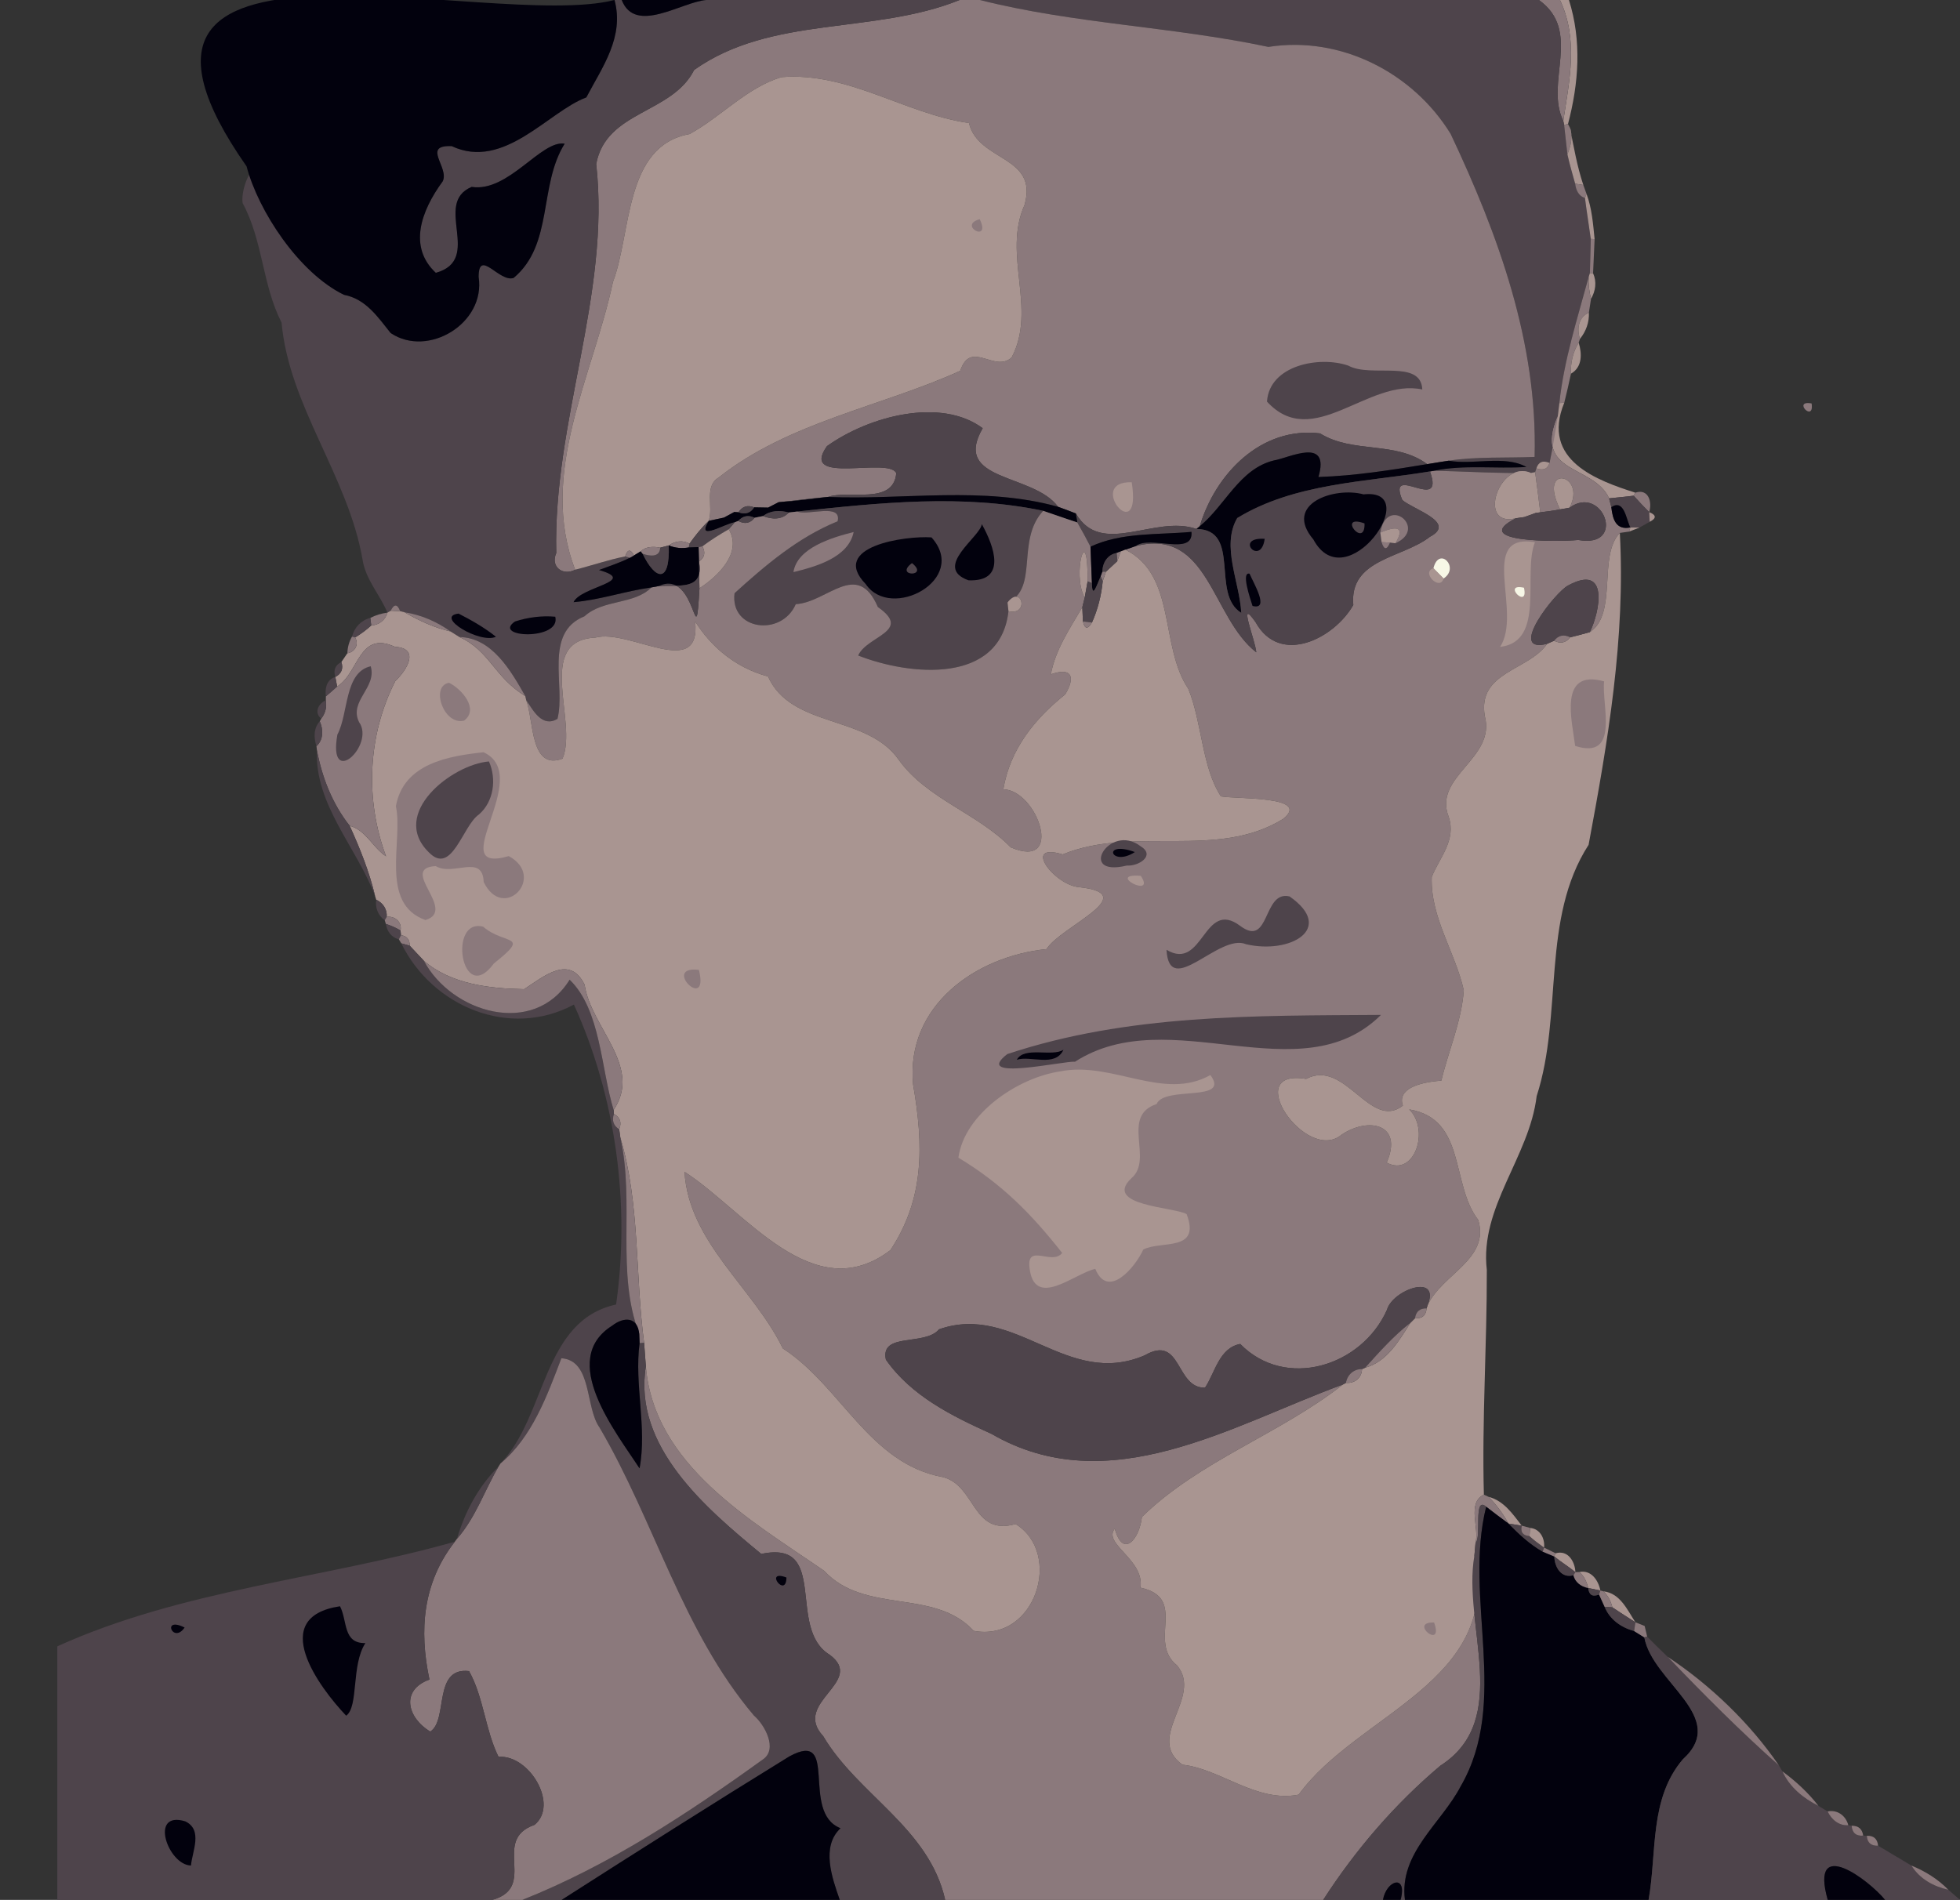 <?xml version="1.0" encoding="UTF-8" standalone="no"?>
<svg
   xmlns:dc="http://purl.org/dc/elements/1.1/"
   xmlns:cc="http://creativecommons.org/ns#"
   xmlns:rdf="http://www.w3.org/1999/02/22-rdf-syntax-ns#"
   xmlns:svg="http://www.w3.org/2000/svg"
   xmlns="http://www.w3.org/2000/svg"
   xmlns:sodipodi="http://sodipodi.sourceforge.net/DTD/sodipodi-0.dtd"
   xmlns:inkscape="http://www.inkscape.org/namespaces/inkscape"
   width="394pt"
   height="382pt"
   viewBox="0 0 394 382"
   version="1.1"
   id="svg2"
   inkscape:version="0.48.4 r9939"
   sodipodi:docname="snowden.svg">
  <rect x="0" y="0" width="394" height="382" fill="#333333" stroke="none"/>
  <defs
     id="defs334" />
  <sodipodi:namedview
     pagecolor="#ffffff"
     bordercolor="#666666"
     borderopacity="1"
     objecttolerance="10"
     gridtolerance="10"
     guidetolerance="10"
     inkscape:pageopacity="0"
     inkscape:pageshadow="2"
     inkscape:window-width="1440"
     inkscape:window-height="850"
     id="namedview332"
     showgrid="false"
     inkscape:zoom="0.85966868"
     inkscape:cx="428.30461"
     inkscape:cy="264.09641"
     inkscape:window-x="0"
     inkscape:window-y="0"
     inkscape:window-maximized="1"
     inkscape:current-layer="svg2" />
  <path
     d="m 315.39,0 -1.8,0 c 3.72,7.92 1.91,16.14 0.66,24.3 l 0.17,0.83 0.78,-0.19 c 2.16,-8.2 2.79,-16.73 0.19,-24.94 z"
     id="path12"
     inkscape:connector-curvature="0"
     style="fill:#a99591" />
  <path
     d="m 313.59,0 -4.24,0 c 8.78,6.27 1.11,16.62 4.9,24.3 1.25,-8.16 3.06,-16.38 -0.66,-24.3 z"
     id="path14"
     inkscape:connector-curvature="0"
     style="fill:#8b797c" />
  <path
     d="M 309.35,0 196.98,0 c 19,4.8 38.71,5.34 57.99,9.43 14.53,-2.28 29.07,5.17 36.64,17.49 9.63,20.4 17.5,42.04 16.88,64.95 -5.75,0.25 -11.57,-0.1 -17.28,0.76 4.96,0.91 11.19,-1.18 15.63,1.26 -6.15,0.4 -12.44,-0.5 -18.53,0.75 6.48,0.16 12.96,0.56 19.44,0.45 l 0.84,-0.17 0.25,-0.75 c 0.41,-1.29 1.29,-1.66 2.65,-1.1 0.65,-3.11 1.17,-6.22 1.65,-9.36 0.08,-0.66 0.24,-2 0.32,-2.67 0.93,-8.66 3.63,-16.99 5.89,-25.35 l 0.25,-0.79 c 0.05,-1.71 0.14,-5.15 0.18,-6.86 -0.37,-2.75 -0.83,-5.49 -1.17,-8.24 -1.29,-0.36 -1.84,-1.64 -1.97,-2.86 -0.56,-1.95 -1.11,-3.92 -1.56,-5.9 -0.16,-1.48 -0.49,-4.44 -0.66,-5.91 L 314.25,24.3 C 310.46,16.62 318.13,6.27 309.35,0 z"
     id="path16"
     inkscape:connector-curvature="0"
     style="fill:#4e444b" />
  <path
     d="m 196.98,0 -4.08,0 c -17.3,6.99 -37.82,3.04 -53.36,14.06 -4.45,8.86 -17.68,8.17 -19.69,18.91 2.92,26.25 -8.7,51.68 -8.03,78.23 -1.23,2.75 1.31,4.66 3.8,3.35 -7.48,-19.45 3.58,-38.93 7.6,-57.88 3.76,-9.85 2.24,-27.35 15.38,-29.71 6.33,-3.45 11.49,-9.34 18.49,-11.45 13.54,-1.07 24.78,7.37 37.69,9.23 1.89,7.82 14.02,6.48 11.17,16.48 -4.47,9.93 2.55,20.87 -2.58,30.64 -3.44,3.2 -8.21,-3.67 -10.34,2.69 -15.68,7.16 -34.5,10.29 -48.52,21.43 -3.05,1.8 -1.05,5.87 -2.04,8.74 1.02,-0.21 2.04,-0.43 3.06,-0.65 0.52,-0.28 1.56,-0.85 2.08,-1.13 l 0.84,0.06 c 0.76,-1.19 1.82,-1.52 3.16,-0.99 0.7,0.01 2.1,0.03 2.8,0.05 0.53,-0.28 1.58,-0.82 2.11,-1.09 l 0.86,-0.08 c 2.75,-0.31 5.46,-0.64 8.2,-0.89 l 0.85,-0.08 c 4.16,-1.49 13.17,1.73 13.74,-4.79 -1.57,-3.34 -19.59,2.58 -13.93,-5.43 8.48,-6.06 22.89,-9.85 31.3,-3.6 -6.26,10.82 10.13,8.97 15.16,15.8 1.19,0.44 2.39,0.86 3.57,1.34 5.13,8.87 15.82,0.19 24.24,3.11 l 0.66,-0.54 c 3.18,-10.57 12.34,-20.11 24.19,-18.67 6.59,4.11 15.16,1.46 21.54,6.18 1.44,-0.23 2.87,-0.48 4.31,-0.69 5.71,-0.86 11.53,-0.51 17.28,-0.76 C 309.11,68.96 301.24,47.32 291.61,26.92 284.04,14.6 269.5,7.15 254.97,9.43 235.69,5.34 215.98,4.8 196.98,0 z"
     id="path18"
     inkscape:connector-curvature="0"
     style="fill:#8b797c" />
  <path
     d="m 192.9,0 -50.93,0 c -4.92,0.37 -14.28,7.01 -16.99,0 l -1.45,0 c 2,7.46 -2.44,13.45 -5.67,19.59 -7.58,2.78 -16.54,14.73 -27.06,9.79 -6.1,-0.25 -0.42,4.31 -1.81,7.08 -4.35,5.95 -6.98,13.18 -1.38,18.4 9.61,-2.68 -0.7,-13.95 7.2,-17.28 7.41,1.14 13.96,-9.47 18.7,-8.69 -5.27,8.43 -2.21,20.26 -10.26,26.99 -2.86,0.99 -7.02,-6.04 -7.04,-0.21 C 97.66,65.02 86.02,72 78.53,66.96 75.93,63.72 73.54,60.11 69.16,59.28 60.07,54.9 56.53,44.2 54.22,35.31 c -2.87,-5.43 -5.93,2.47 -5.45,5.52 4.11,7.59 3.94,16.44 7.83,24.03 1.53,16.88 13.38,30.85 16.29,47.71 0.62,3.98 3.49,6.99 4.99,10.61 l 0.65,-0.38 c 0.71,-1.42 1.35,-1.39 1.91,0.08 l 0.87,0.22 c 3.38,0.52 6.51,1.89 9.28,3.87 0.44,0.28 1.32,0.83 1.76,1.11 6.54,0.12 10.33,6.75 13.24,11.87 l 0.19,0.83 c 1.44,2.11 3.21,5.56 6.28,3.76 1.69,-6.61 -2.86,-17.3 5.42,-20.62 3.79,-3.46 10.02,-2.31 13.46,-5.81 -5.26,0.73 -10.34,2.52 -15.64,2.96 1.46,-3.16 13.14,-4.17 5.12,-6.46 2.08,-0.8 4.22,-1.46 6.2,-2.47 l -0.95,-0.26 c -3.41,0.67 -6.69,1.83 -10.05,2.67 -2.49,1.31 -5.03,-0.6 -3.8,-3.35 -0.67,-26.55 10.95,-51.98 8.03,-78.23 2.01,-10.74 15.24,-10.05 19.69,-18.91 C 155.08,3.04 175.6,6.99 192.9,0 z"
     id="path20"
     inkscape:connector-curvature="0"
     style="fill:#4e444b" />
  <path
     d="m 141.97,0 -16.99,0 c 2.71,7.01 12.07,0.37 16.99,0 z"
     id="path22"
     inkscape:connector-curvature="0"
     style="fill:#02010d" />
  <path
     d="M 123.53,0 C 98.41,6.425 12.347,-19.68 49.567,33.449 51.877,42.339 60.07,54.9 69.16,59.28 c 4.38,0.83 6.77,4.44 9.37,7.68 7.49,5.04 19.13,-1.94 17.68,-11.29 0.02,-5.83 4.18,1.2 7.04,0.21 8.05,-6.73 4.99,-18.56 10.26,-26.99 -4.74,-0.78 -11.29,9.83 -18.7,8.69 -7.9,3.33 2.41,14.6 -7.2,17.28 -5.6,-5.22 -2.97,-12.45 1.38,-18.4 1.39,-2.77 -4.29,-7.33 1.81,-7.08 10.52,4.94 19.48,-7.01 27.06,-9.79 3.23,-6.14 7.67,-12.13 5.67,-19.59 z"
     id="path24"
     inkscape:connector-curvature="0"
     style="fill:#02010d"
     sodipodi:nodetypes="ccccccccccccc" />
  <path
     d="m 194.78,24.74 c -12.91,-1.86 -24.15,-10.3 -37.69,-9.23 -7,2.11 -12.16,8 -18.49,11.45 -13.14,2.36 -11.62,19.86 -15.38,29.71 -4.02,18.95 -15.08,38.43 -7.6,57.88 3.36,-0.84 6.64,-2 10.05,-2.67 0.48,-1.46 1.07,-1.53 1.78,-0.21 0.34,-0.21 1.01,-0.62 1.35,-0.82 1.07,-1 2.57,-1 3.91,-0.73 0.43,-0.11 1.29,-0.34 1.72,-0.45 1.21,-0.85 2.84,-1.16 4.16,-0.34 1.16,-1.64 2.42,-3.22 3.88,-4.61 0.99,-2.87 -1.01,-6.94 2.04,-8.74 14.02,-11.14 32.84,-14.27 48.52,-21.43 2.13,-6.36 6.9,0.51 10.34,-2.69 5.13,-9.77 -1.89,-20.71 2.58,-30.64 2.85,-10 -9.28,-8.66 -11.17,-16.48 z"
     id="path28"
     inkscape:connector-curvature="0"
     style="fill:#a99591" />
  <path
     d="m 315.2,24.94 -0.78,0.19 c 0.17,1.47 0.5,4.43 0.66,5.91 0.67,-1.69 1.15,-3.56 0.52,-5.34 l -0.4,-0.76 z"
     id="path30"
     inkscape:connector-curvature="0"
     style="fill:#8b797c" />
  <path
     d="m 318.28,37.19 c -1.25,-3.74 -1.92,-7.64 -2.68,-11.49 0.63,1.78 0.15,3.65 -0.52,5.34 0.45,1.98 1,3.95 1.56,5.9 0.41,0.06 1.23,0.19 1.64,0.25 z"
     id="path32"
     inkscape:connector-curvature="0"
     style="fill:#a99591" />
  <path
     d="m 318.28,37.19 c -0.41,-0.06 -1.23,-0.19 -1.64,-0.25 0.13,1.22 0.68,2.5 1.97,2.86 l 0.32,-0.8 c -0.16,-0.46 -0.48,-1.36 -0.65,-1.81 z"
     id="path34"
     inkscape:connector-curvature="0"
     style="fill:#8b797c" />
  <path
     d="m 320.55,48.08 c -0.31,-3.06 -0.54,-6.17 -1.62,-9.08 l -0.32,0.8 c 0.34,2.75 0.8,5.49 1.17,8.24 l 0.77,0.04 z"
     id="path36"
     inkscape:connector-curvature="0"
     style="fill:#a99591" />
  <path
     d="m 196.94,44.07 c -4.55,1.26 2.42,4.94 0,0 z"
     id="path38"
     inkscape:connector-curvature="0"
     style="fill:#8b797c" />
  <path
     d="m 320.55,48.08 -0.77,-0.04 c -0.04,1.71 -0.13,5.15 -0.18,6.86 l 0.64,0.04 c 0.08,-1.72 0.23,-5.14 0.31,-6.86 z"
     id="path40"
     inkscape:connector-curvature="0"
     style="fill:#8b797c" />
  <path
     d="m 320.24,54.94 -0.64,-0.04 -0.25,0.79 c -0.06,1.48 0.1,2.94 0.48,4.38 0.92,-1.56 1.18,-3.44 0.41,-5.13 z"
     id="path42"
     inkscape:connector-curvature="0"
     style="fill:#a99591" />
  <path
     d="m 319.35,55.69 c -2.26,8.36 -4.96,16.69 -5.89,25.35 l 0.99,-0.06 c 0.48,-1.95 0.94,-3.9 1.35,-5.85 -0.11,-2.2 0.4,-4.36 1.55,-6.23 l 0.25,-0.76 c -0.64,-2.01 -0.33,-4.36 1.8,-5.28 0.11,-0.7 0.32,-2.09 0.43,-2.79 -0.38,-1.44 -0.54,-2.9 -0.48,-4.38 z"
     id="path44"
     inkscape:connector-curvature="0"
     style="fill:#8b797c" />
  <path
     d="m 319.4,62.86 c -2.13,0.92 -2.44,3.27 -1.8,5.28 1.22,-1.49 1.89,-3.35 1.8,-5.28 z"
     id="path46"
     inkscape:connector-curvature="0"
     style="fill:#a99591" />
  <path
     d="m 317.35,68.9 c -1.15,1.87 -1.66,4.03 -1.55,6.23 2.29,-1.31 2.24,-4 1.55,-6.23 z"
     id="path48"
     inkscape:connector-curvature="0"
     style="fill:#a99591" />
  <path
     d="m 271.03,73.51 c -5.8,-2 -15.86,-0.09 -16.34,7.24 9.25,10.08 20.3,-4.79 31.22,-2.44 -0.26,-6.18 -10.34,-2.28 -14.88,-4.8 z"
     id="path50"
     inkscape:connector-curvature="0"
     style="fill:#4e444b" />
  <path
     d="m 364.17,81.12 c -3.98,-0.74 0.58,4 0,0 z"
     id="path52"
     inkscape:connector-curvature="0"
     style="fill:#8b797c" />
  <path
     d="m 314.45,80.98 -0.99,0.06 c -0.08,0.67 -0.24,2.01 -0.32,2.67 -4.97,11.72 7.23,9.64 10.32,16.49 1.65,-0.16 3.3,-0.34 4.94,-0.53 l 0.32,-0.61 c -7.51,-2.42 -19.05,-6.45 -14.27,-18.08 z"
     id="path54"
     inkscape:connector-curvature="0"
     style="fill:#a99591" />
  <path
     d="m 197.54,86.1 c -8.41,-6.25 -22.82,-2.46 -31.3,3.6 -5.66,8.01 12.36,2.09 13.93,5.43 -0.57,6.52 -9.58,3.3 -13.74,4.79 15.4,0.64 31.16,-2.23 46.27,1.98 -5.03,-6.83 -21.42,-4.98 -15.16,-15.8 z"
     id="path56"
     inkscape:connector-curvature="0"
     style="fill:#4e444b" />
  <path
     d="m 313.14,83.71 c -0.48,3.14 -1,6.25 -1.65,9.36 -0.37,1.23 -1.26,1.59 -2.65,1.1 l -0.25,0.75 c 0.37,2.69 0.71,5.39 1.04,8.09 1.34,-0.16 2.67,-0.34 3.98,-0.59 -4.67,-9.35 5.48,-7.15 1.9,-0.34 6.68,-4.85 11.62,8.27 1.75,6.49 -3.95,0.4 -22.16,0.54 -12.54,-4.37 -7.91,1.97 -3.4,-11.9 3.03,-9.11 -6.48,0.11 -12.96,-0.29 -19.44,-0.45 l -0.86,0.15 c 3.13,8.69 -8.77,-1.96 -5.56,5.74 2.22,1.94 11.03,4.51 5.55,7.4 -5.49,4.31 -16.24,4.42 -15.4,13.71 -3.84,6.76 -14.76,12.29 -19.64,3.46 -3.74,-5.33 -0.04,3.65 0.14,6.06 -9.02,-7.04 -9.57,-25.13 -24.22,-21.37 -0.52,0.18 -1.57,0.55 -2.09,0.73 10.31,5.19 6.85,19.4 12.65,27.98 2.78,6.85 2.71,15.75 6.55,21.62 3.1,0.58 18.29,-0.11 12.51,4.53 -13.21,8.24 -29.98,1.27 -44.32,7.14 -8.31,-2.53 -1.64,6.26 3.37,6.59 12.79,1.43 -3.77,7.89 -6.62,12.45 -14.18,1.43 -28.32,11.37 -26.82,27.23 2.14,12.27 2.28,22.94 -4.56,33.3 -15.55,11.84 -29.23,-7.96 -41.39,-15.75 0.86,14.22 13.84,23.3 19.76,35.51 11.75,7.6 17.35,23.17 32.2,25.88 6.64,1.7 5.84,11.92 14.6,9.43 9.56,5.9 4.04,23.79 -8.43,21.48 -7.92,-8.63 -21.87,-3.23 -30.05,-12.07 -14.83,-10.21 -34.26,-21.32 -35.85,-41.14 -2.62,16.17 12.12,28.59 23.2,37.74 13.78,-2.92 5.01,14.96 13.75,20.27 7.37,5.47 -7.67,9.55 -1.31,16.35 6.96,11.8 21.29,18.44 24.53,32.94 l 75.99,0 c 6.49,-10.07 14.39,-19.26 23.56,-26.99 14.48,-9.28 4.38,-28.31 6.83,-42.21 5.53,25.34 -23.51,31.72 -35.32,48.04 -8.5,1.66 -15.72,-5.2 -23.36,-6.02 -7.66,-5.47 4.2,-13.54 -1.07,-19.94 -6.09,-4.87 2.29,-13.52 -7.37,-15.66 0.84,-5.65 -7.64,-8.8 -5.17,-11.86 1.65,6.04 4.96,2.16 5.46,-2.36 11.62,-11.34 27.69,-16.63 40.43,-26.64 -22.38,8.21 -47.05,23.63 -70.69,9.93 -7.93,-3.58 -16.09,-7.6 -21.21,-14.92 -1.17,-5.56 7.84,-2.67 10.68,-6.09 15.36,-5.4 25.63,11.95 41.33,5.24 7.51,-4.35 6.15,6.63 12.15,6.49 2.04,-3.09 2.84,-7.98 7.07,-8.79 9.09,9.29 24.42,4.55 29.5,-6.86 1.11,-4.02 10.76,-7.46 8.19,-0.98 2.89,-6.2 12.55,-9.21 10.15,-17.1 -5.57,-7.19 -2.34,-20.29 -13.87,-22.22 4.23,4.18 0.99,13.74 -4.53,10.69 3.39,-7.72 -3.63,-9.28 -9.08,-5.59 -7.07,5.9 -20.38,-13.47 -7.11,-11.23 7.83,-4.16 12.87,10.48 19.45,5.37 -1.18,-3.35 3.19,-4.69 7.73,-5.02 1.45,-6.03 4.07,-11.94 4.51,-18.17 -1.71,-7.69 -6.74,-14.67 -6.44,-22.79 1.59,-3.94 4.98,-7.41 3.4,-12.1 -3.18,-8.21 9.56,-11.63 7.26,-20.27 -1.5,-8.9 8.8,-9.08 12.55,-14.51 -8.26,2.13 1.69,-10.49 4.22,-11.73 8.27,-4.48 6.39,5.25 4.35,9.39 5.67,-3.71 1.57,-15.32 6.03,-19.95 0.47,-0.07 1.42,-0.21 1.89,-0.27 l 0.22,-0.83 c -2.91,0.58 -3.55,-1.67 -3.82,-4.08 -0.11,-0.44 -0.34,-1.32 -0.45,-1.77 -3.09,-6.85 -15.29,-4.77 -10.32,-16.49 z"
     id="path58"
     inkscape:connector-curvature="0"
     style="fill:#8b797c" />
  <path
     d="m 286.9,93.32 c -6.38,-4.72 -14.95,-2.07 -21.54,-6.18 -11.85,-1.44 -21.01,8.1 -24.19,18.67 5.13,-4.17 7.98,-11.54 14.9,-13.23 2.98,-0.46 11.39,-4.9 8.96,3.33 7.35,-0.24 14.64,-1.4 21.87,-2.59 z"
     id="path60"
     inkscape:connector-curvature="0"
     style="fill:#4e444b" />
  <path
     d="m 265.03,95.91 c 2.43,-8.23 -5.98,-3.79 -8.96,-3.33 -6.92,1.69 -9.77,9.06 -14.9,13.23 l -0.66,0.54 c 9.09,0.16 2.83,13.07 9.01,16.88 -0.32,-6.22 -4.09,-13.45 -0.81,-19.07 11.52,-7.03 25.73,-7.22 38.74,-9.37 l 0.86,-0.15 c 6.09,-1.25 12.38,-0.35 18.53,-0.75 -4.44,-2.44 -10.67,-0.35 -15.63,-1.26 -1.44,0.21 -2.87,0.46 -4.31,0.69 -7.23,1.19 -14.52,2.35 -21.87,2.59 z"
     id="path62"
     inkscape:connector-curvature="0"
     style="fill:#02010d" />
  <path
     d="m 311.49,93.07 c -1.36,-0.56 -2.24,-0.19 -2.65,1.1 1.39,0.49 2.28,0.13 2.65,-1.1 z"
     id="path64"
     inkscape:connector-curvature="0"
     style="fill:#a99591" />
  <path
     d="m 308.59,94.92 -0.84,0.17 c -6.43,-2.79 -10.94,11.08 -3.03,9.11 0.42,-0.06 1.28,-0.18 1.71,-0.24 0.57,-0.2 1.69,-0.61 2.26,-0.82 l 0.94,-0.13 c -0.33,-2.7 -0.67,-5.4 -1.04,-8.09 z"
     id="path66"
     inkscape:connector-curvature="0"
     style="fill:#a99591" />
  <path
     d="m 287.45,94.79 c -13.01,2.15 -27.22,2.34 -38.74,9.37 -3.28,5.62 0.49,12.85 0.81,19.07 -6.18,-3.81 0.08,-16.72 -9.01,-16.88 -8.42,-2.92 -19.11,5.76 -24.24,-3.11 0.07,0.45 0.22,1.35 0.29,1.8 0.92,1.61 1.81,3.23 2.65,4.88 6.29,-2.95 13.58,-2.35 20.3,-2.98 0.42,4.97 -8.32,0.57 -11.19,2.85 14.65,-3.76 15.2,14.33 24.22,21.37 -0.18,-2.41 -3.88,-11.39 -0.14,-6.06 4.88,8.83 15.8,3.3 19.64,-3.46 -0.84,-9.29 9.91,-9.4 15.4,-13.71 5.48,-2.89 -3.33,-5.46 -5.55,-7.4 -3.21,-7.7 8.69,2.95 5.56,-5.74 z"
     id="path68"
     inkscape:connector-curvature="0"
     style="fill:#4e444b" />
  <path
     d="m 315.51,102.08 c 3.58,-6.81 -6.57,-9.01 -1.9,0.34 0.48,-0.09 1.43,-0.26 1.9,-0.34 z"
     id="path70"
     inkscape:connector-curvature="0"
     style="fill:#a99591" />
  <path
     d="m 227.5,96.96 c -9.48,-0.27 2.12,13.54 0,0 z"
     id="path72"
     inkscape:connector-curvature="0"
     style="fill:#a99591" />
  <path
     d="m 331.52,102.97 c 0.65,-2.04 -0.16,-4.81 -2.8,-3.91 l -0.32,0.61 c 1,1.13 2.05,2.23 3.12,3.3 z"
     id="path74"
     inkscape:connector-curvature="0"
     style="fill:#8b797c" />
  <path
     d="m 274.1,99.4 c -5.8,-1.59 -16.2,1.86 -10.09,9.06 6.6,12.28 22.49,-10.45 10.09,-9.06 z"
     id="path76"
     inkscape:connector-curvature="0"
     style="fill:#02010d" />
  <path
     d="m 212.7,101.9 c -15.11,-4.21 -30.87,-1.34 -46.27,-1.98 l -0.85,0.08 c -2.71,0.31 -5.46,0.69 -8.2,0.89 l -0.86,0.08 c -0.53,0.27 -1.58,0.81 -2.11,1.09 -0.7,-0.02 -2.1,-0.04 -2.8,-0.05 -0.76,1.16 -1.82,1.5 -3.16,0.99 l -0.84,-0.06 c -0.52,0.28 -1.56,0.85 -2.08,1.13 -1.02,0.22 -2.04,0.44 -3.06,0.65 -2.68,4.33 3.13,0.61 5.22,0.3 l 0.71,-0.28 c 0.93,-1.03 2.03,-1.24 3.29,-0.64 0.43,-0.09 1.29,-0.25 1.71,-0.34 1.48,-1.17 3.42,-1.19 5.16,-0.71 0.42,-0.05 1.27,-0.15 1.69,-0.2 16.35,-1.74 33.23,-3.57 49.45,-0.14 2.29,0.76 4.56,1.6 6.86,2.33 -0.07,-0.45 -0.22,-1.35 -0.29,-1.8 -1.18,-0.48 -2.38,-0.9 -3.57,-1.34 z"
     id="path78"
     inkscape:connector-curvature="0"
     style="fill:#02010d" />
  <path
     d="m 331.52,102.97 c -1.07,-1.07 -2.12,-2.17 -3.12,-3.3 -1.64,0.19 -3.29,0.37 -4.94,0.53 0.11,0.45 0.34,1.33 0.45,1.77 2.62,-1.71 2.98,2.51 3.82,4.08 0.46,0 1.38,0.02 1.84,0.02 0.51,-0.29 1.54,-0.87 2.05,-1.15 -0.03,-0.49 -0.07,-1.46 -0.1,-1.95 z"
     id="path80"
     inkscape:connector-curvature="0"
     style="fill:#4e444b" />
  <path
     d="m 165.58,100 c -2.74,0.25 -5.45,0.58 -8.2,0.89 2.74,-0.2 5.49,-0.58 8.2,-0.89 z"
     id="path82"
     inkscape:connector-curvature="0"
     style="fill:#4e444b" />
  <path
     d="m 327.73,106.05 c -0.84,-1.57 -1.2,-5.79 -3.82,-4.08 0.27,2.41 0.91,4.66 3.82,4.08 z"
     id="path84"
     inkscape:connector-curvature="0"
     style="fill:#02010d" />
  <path
     d="m 317.26,108.57 c 9.87,1.78 4.93,-11.34 -1.75,-6.49 -0.47,0.08 -1.42,0.25 -1.9,0.34 -1.31,0.25 -2.64,0.43 -3.98,0.59 l -0.94,0.13 c -0.57,0.21 -1.69,0.62 -2.26,0.82 -0.43,0.06 -1.29,0.18 -1.71,0.24 -9.62,4.91 8.59,4.77 12.54,4.37 z"
     id="path86"
     inkscape:connector-curvature="0"
     style="fill:#4e444b" />
  <path
     d="m 209.7,102.71 c -16.22,-3.43 -33.1,-1.6 -49.45,0.14 2.26,0.88 9.03,-1.79 8.13,1.97 -7.91,3.21 -14.47,8.79 -20.72,14.46 -0.93,7.47 9.45,8.8 12.31,2.19 6.31,-0.31 12.34,-9.06 16.5,0.58 7.05,4.9 -2.23,5.8 -3.95,9.75 10.29,4.05 28.54,5.9 30.2,-8.91 -0.05,-0.43 -0.14,-1.3 -0.19,-1.73 6.37,-2.88 1.64,-12.49 7.17,-18.45 z"
     id="path88"
     inkscape:connector-curvature="0"
     style="fill:#4e444b" />
  <path
     d="m 156.52,100.97 c -0.53,0.27 -1.58,0.81 -2.11,1.09 0.53,-0.28 1.58,-0.82 2.11,-1.09 z"
     id="path90"
     inkscape:connector-curvature="0"
     style="fill:#4e444b" />
  <path
     d="m 151.61,102.01 c -1.34,-0.53 -2.4,-0.2 -3.16,0.99 1.34,0.51 2.4,0.17 3.16,-0.99 z"
     id="path92"
     inkscape:connector-curvature="0"
     style="fill:#4e444b" />
  <path
     d="m 331.62,104.92 c 1.39,-0.71 1.36,-1.36 -0.1,-1.95 0.03,0.49 0.07,1.46 0.1,1.95 z"
     id="path94"
     inkscape:connector-curvature="0"
     style="fill:#a99591" />
  <path
     d="m 308.69,103.14 c -0.57,0.21 -1.69,0.62 -2.26,0.82 0.57,-0.2 1.69,-0.61 2.26,-0.82 z"
     id="path96"
     inkscape:connector-curvature="0"
     style="fill:#8b797c" />
  <path
     d="m 280.5,109.23 c 6.66,-2.98 -1.73,-9.82 -3.03,-2.15 2.96,-1.24 5.19,-1.44 3.03,2.15 z"
     id="path98"
     inkscape:connector-curvature="0"
     style="fill:#8b797c" />
  <path
     d="m 216.56,105.04 c -2.3,-0.73 -4.57,-1.57 -6.86,-2.33 -5.53,5.96 -0.8,15.57 -7.17,18.45 2.92,-3.75 4.43,2.7 0.19,1.73 -1.66,14.81 -19.91,12.96 -30.2,8.91 1.72,-3.95 11,-4.85 3.95,-9.75 -4.16,-9.64 -10.19,-0.89 -16.5,-0.58 -2.86,6.61 -13.24,5.28 -12.31,-2.19 6.25,-5.67 12.81,-11.25 20.72,-14.46 0.9,-3.76 -5.87,-1.09 -8.13,-1.97 -0.42,0.05 -1.27,0.15 -1.69,0.2 -1.33,1.5 -3.43,1.41 -5.16,0.71 -0.42,0.09 -1.28,0.25 -1.71,0.34 -0.89,1.13 -1.98,1.35 -3.29,0.64 l -0.71,0.28 c -0.3,0.35 -0.9,1.04 -1.2,1.39 2.79,4.7 -2.16,9.46 -5.88,11.86 -0.86,14.66 -0.45,-4.05 -8.16,-0.44 -0.38,0.07 -1.13,0.21 -1.51,0.28 -3.44,3.5 -9.67,2.35 -13.46,5.81 -8.28,3.32 -3.73,14.01 -5.42,20.62 -3.07,1.8 -4.84,-1.65 -6.28,-3.76 1.54,4.05 0.77,14.2 7.3,11.76 3.15,-7.47 -5.63,-23.75 6.59,-24.34 6.87,-1.87 21.31,8.75 20.07,-3.25 3.04,4.84 7.79,9.2 14.65,11.07 4.67,10.45 20.01,7.65 26.28,16.76 5.7,7.89 15.78,10.7 22.51,17.59 10.85,4.66 5.45,-11.45 -1.49,-11.68 1.37,-8.08 6.27,-14.12 12.44,-19.07 2.13,-3.54 1.3,-5.53 -2.89,-4.03 0.92,-4.96 3.83,-9.24 6.33,-13.5 0.12,-0.49 0.36,-1.46 0.48,-1.95 -2.67,-4.62 0.67,-16.01 0.58,-3.25 l 0.87,0.38 c -0.07,-1.83 -0.22,-5.51 -0.29,-7.35 -0.84,-1.65 -1.73,-3.27 -2.65,-4.88 z"
     id="path100"
     inkscape:connector-curvature="0"
     style="fill:#8b797c" />
  <path
     d="m 158.56,103.05 c -1.74,-0.48 -3.68,-0.46 -5.16,0.71 1.73,0.7 3.83,0.79 5.16,-0.71 z"
     id="path102"
     inkscape:connector-curvature="0"
     style="fill:#4e444b" />
  <path
     d="m 147.61,102.94 c -0.52,0.28 -1.56,0.85 -2.08,1.13 0.52,-0.28 1.56,-0.85 2.08,-1.13 z"
     id="path104"
     inkscape:connector-curvature="0"
     style="fill:#4e444b" />
  <path
     d="m 151.69,104.1 c -1.26,-0.6 -2.36,-0.39 -3.29,0.64 1.31,0.71 2.4,0.49 3.29,-0.64 z"
     id="path106"
     inkscape:connector-curvature="0"
     style="fill:#4e444b" />
  <path
     d="m 331.62,104.92 c -0.51,0.28 -1.54,0.86 -2.05,1.15 0.51,-0.29 1.54,-0.87 2.05,-1.15 z"
     id="path108"
     inkscape:connector-curvature="0"
     style="fill:#8b797c" />
  <path
     d="m 274.3,105.24 c -5.75,-2.05 0.15,5.32 0,0 z"
     id="path110"
     inkscape:connector-curvature="0"
     style="fill:#4e444b" />
  <path
     d="m 197.36,105.38 c -0.22,2.52 -9.97,8.69 -2.67,11.3 7.78,0.31 5.16,-6.83 2.67,-11.3 z"
     id="path112"
     inkscape:connector-curvature="0"
     style="fill:#02010d" />
  <path
     d="m 147.69,105.02 c -2.09,0.31 -7.9,4.03 -5.22,-0.3 -1.46,1.39 -2.72,2.97 -3.88,4.61 l -0.14,0.74 c 0.49,-0.02 1.48,-0.05 1.98,-0.07 l 0.76,-0.15 c 1.69,-1.27 3.48,-2.39 5.3,-3.44 0.3,-0.35 0.9,-1.04 1.2,-1.39 z"
     id="path114"
     inkscape:connector-curvature="0"
     style="fill:#4e444b" />
  <path
     d="m 329.57,106.07 c -0.46,0 -1.38,-0.02 -1.84,-0.02 l -0.22,0.83 c 0.52,-0.21 1.55,-0.61 2.06,-0.81 z"
     id="path116"
     inkscape:connector-curvature="0"
     style="fill:#a99591" />
  <path
     d="m 280.5,109.23 c 2.16,-3.59 -0.07,-3.39 -3.03,-2.15 0.07,0.48 0.2,1.45 0.26,1.93 0.43,0.02 1.27,0.06 1.69,0.08 l 1.08,0.14 z"
     id="path118"
     inkscape:connector-curvature="0"
     style="fill:#a99591" />
  <path
     d="m 325.62,107.15 c -4.46,4.63 -0.36,16.24 -6.03,19.95 -1.31,0.39 -2.63,0.71 -3.96,1.04 -0.86,1.11 -1.94,1.34 -3.22,0.69 -0.35,0.15 -1.04,0.46 -1.39,0.61 -3.75,5.43 -14.05,5.61 -12.55,14.51 2.3,8.64 -10.44,12.06 -7.26,20.27 1.58,4.69 -1.81,8.16 -3.4,12.1 -0.3,8.12 4.73,15.1 6.44,22.79 -0.44,6.23 -3.06,12.14 -4.51,18.17 -4.54,0.33 -8.91,1.67 -7.73,5.02 -6.58,5.11 -11.62,-9.53 -19.45,-5.37 -13.27,-2.24 0.04,17.13 7.11,11.23 5.45,-3.69 12.47,-2.13 9.08,5.59 5.52,3.05 8.76,-6.51 4.53,-10.69 11.53,1.93 8.3,15.03 13.87,22.22 2.4,7.89 -7.26,10.9 -10.15,17.1 l -0.23,0.69 c -0.12,1.43 -0.9,2.09 -2.33,1.98 -0.23,0.23 -0.69,0.68 -0.91,0.91 -2.31,3.59 -4.68,7.82 -9.11,9.04 l -0.63,0.27 c -0.03,1.77 -1.51,2.94 -3.23,2.77 l -0.58,0.32 c -12.74,10.01 -28.81,15.3 -40.43,26.64 -0.5,4.52 -3.81,8.4 -5.46,2.36 -2.47,3.06 6.01,6.21 5.17,11.86 9.66,2.14 1.28,10.79 7.37,15.66 5.27,6.4 -6.59,14.47 1.07,19.94 7.64,0.82 14.86,7.68 23.36,6.02 11.81,-16.32 40.85,-22.7 35.32,-48.04 0.06,-0.65 0.17,-1.95 0.23,-2.59 0.81,-2.94 -1.79,-7.99 1.68,-9.69 -0.41,-15 0.63,-30.13 0.59,-45.19 -1.48,-12.64 8.55,-22.69 10.02,-34.94 5.35,-16.53 0.85,-35.63 10.44,-50.53 3.87,-20.68 7.44,-41.66 6.28,-62.71 z"
     id="path120"
     inkscape:connector-curvature="0"
     style="fill:#a99591" />
  <path
     d="m 239.51,106.94 c -6.72,0.63 -14.01,0.03 -20.3,2.98 0.07,1.84 0.22,5.52 0.29,7.35 0.04,3.54 1.11,-0.04 1.76,-1.36 l 0.35,-0.95 c -0.01,-1.77 1.02,-3.45 2.84,-3.77 l 0.85,-0.32 0.93,-0.35 c 0.52,-0.18 1.57,-0.55 2.09,-0.73 2.87,-2.28 11.61,2.12 11.19,-2.85 z"
     id="path122"
     inkscape:connector-curvature="0"
     style="fill:#02010d" />
  <path
     d="m 171.6,106.97 c -4.49,1.14 -11.36,3.21 -12.1,8.06 4.54,-1.11 11.06,-2.94 12.1,-8.06 z"
     id="path124"
     inkscape:connector-curvature="0"
     style="fill:#8b797c" />
  <path
     d="m 140.61,118.27 c 3.72,-2.4 8.67,-7.16 5.88,-11.86 -1.82,1.05 -3.61,2.17 -5.3,3.44 0.68,1.23 0.46,2.25 -0.68,3.06 -0.01,1.79 0.06,3.57 0.1,5.36 z"
     id="path126"
     inkscape:connector-curvature="0"
     style="fill:#a99591" />
  <path
     d="m 254.23,108.34 c -6.29,-0.4 -0.78,5.72 0,0 z"
     id="path128"
     inkscape:connector-curvature="0"
     style="fill:#02010d" />
  <path
     d="m 187.25,108.05 c -5.2,-0.37 -20.6,1.81 -13.22,9.39 5.06,7.48 20.81,-0.95 13.22,-9.39 z"
     id="path130"
     inkscape:connector-curvature="0"
     style="fill:#02010d" />
  <path
     d="m 308.55,109.02 c -11.62,-1.92 -2.42,14.15 -7.01,21.05 9.24,-1.06 4.5,-14.69 7.01,-21.05 z"
     id="path132"
     inkscape:connector-curvature="0"
     style="fill:#a99591" />
  <path
     d="m 279.42,109.09 c -0.42,-0.02 -1.26,-0.06 -1.69,-0.08 0.49,1.57 1.05,1.6 1.69,0.08 z"
     id="path134"
     inkscape:connector-curvature="0"
     style="fill:#8b797c" />
  <path
     d="m 138.59,109.33 c -1.32,-0.82 -2.95,-0.51 -4.16,0.34 1.31,0.52 2.65,0.65 4.02,0.4 l 0.14,-0.74 z"
     id="path136"
     inkscape:connector-curvature="0"
     style="fill:#8b797c" />
  <path
     d="m 141.19,109.85 -0.76,0.15 c 0.02,0.73 0.06,2.18 0.08,2.91 1.14,-0.81 1.36,-1.83 0.68,-3.06 z"
     id="path138"
     inkscape:connector-curvature="0"
     style="fill:#8b797c" />
  <path
     d="m 140.43,110 c -0.5,0.02 -1.49,0.05 -1.98,0.07 -1.37,0.25 -2.71,0.12 -4.02,-0.4 0.28,7.69 -2.65,7.05 -5.25,1.67 l -0.38,-0.49 c -0.34,0.2 -1.01,0.61 -1.35,0.82 l -0.83,0.47 c -1.98,1.01 -4.12,1.67 -6.2,2.47 8.02,2.29 -3.66,3.3 -5.12,6.46 5.3,-0.44 10.38,-2.23 15.64,-2.96 0.38,-0.07 1.13,-0.21 1.51,-0.28 3.73,-0.34 9.15,1.13 8.06,-4.92 -0.02,-0.73 -0.06,-2.18 -0.08,-2.91 z"
     id="path140"
     inkscape:connector-curvature="0"
     style="fill:#02010d" />
  <path
     d="m 134.43,109.67 c -0.43,0.11 -1.29,0.34 -1.72,0.45 -0.05,2.03 -2.18,1.7 -3.53,1.22 2.6,5.38 5.53,6.02 5.25,-1.67 z"
     id="path142"
     inkscape:connector-curvature="0"
     style="fill:#4e444b" />
  <path
     d="m 132.71,110.12 c -1.34,-0.27 -2.84,-0.27 -3.91,0.73 l 0.38,0.49 c 1.35,0.48 3.48,0.81 3.53,-1.22 z"
     id="path144"
     inkscape:connector-curvature="0"
     style="fill:#8b797c" />
  <path
     d="m 238.88,138.5 c -5.8,-8.58 -2.34,-22.79 -12.65,-27.98 l -0.93,0.35 c -0.17,0.49 -0.53,1.48 -0.71,1.97 -0.75,0.71 -1.5,1.41 -2.27,2.11 -0.16,0.47 -0.49,1.43 -0.65,1.91 -0.27,2.87 -0.99,5.68 -2.16,8.31 -0.85,1.42 -1.45,1.34 -1.82,-0.22 -0.03,-0.71 -0.09,-2.15 -0.12,-2.86 -2.5,4.26 -5.41,8.54 -6.33,13.5 4.19,-1.5 5.02,0.49 2.89,4.03 -6.17,4.95 -11.07,10.99 -12.44,19.07 6.94,0.23 12.34,16.34 1.49,11.68 -6.73,-6.89 -16.81,-9.7 -22.51,-17.59 -6.27,-9.11 -21.61,-6.31 -26.28,-16.76 -6.86,-1.87 -11.61,-6.23 -14.65,-11.07 1.24,12 -13.2,1.38 -20.07,3.25 -12.22,0.59 -3.44,16.87 -6.59,24.34 -6.53,2.44 -5.76,-7.71 -7.3,-11.76 l -0.19,-0.83 c -6.24,-3.81 -7.16,-9.13 -13.24,-11.87 -0.44,-0.28 -1.32,-0.83 -1.76,-1.11 -3.29,-0.76 -6.36,-2.17 -9.28,-3.87 l -0.87,-0.22 c -0.47,-0.02 -1.43,-0.06 -1.91,-0.08 l -0.65,0.38 c -0.41,1.5 -1.7,2.5 -3.25,2.58 -0.99,0.91 -2.08,1.71 -3.24,2.41 0.81,1.38 -0.02,2.94 -1.56,3.17 -0.3,0.44 -0.9,1.32 -1.2,1.76 0.43,1.36 0.02,2.36 -1.22,3.01 0.09,0.48 0.27,1.44 0.36,1.92 4.37,-2.65 4.34,-11.33 11.61,-7.98 5.14,0.29 2.38,4.73 0.09,6.87 -5.56,10.93 -6.13,23.84 -1.86,35.26 -2.7,-1.78 -4.02,-5.26 -7.32,-6.15 2.08,4.57 3.96,9.26 5.12,14.16 l 0.22,0.71 c 1.35,0.63 2.24,1.93 2.1,3.46 1.63,-0.26 3.11,1.03 2.79,2.73 l 0.08,0.94 c 1.18,0.17 1.77,0.87 1.77,2.12 0.95,1.01 1.89,2.01 2.83,3.02 5.49,4.74 13.25,5.6 20.17,5.72 4.01,-2.63 9.16,-7.02 12.15,-0.89 1.28,8.65 11.72,16.43 5.83,25.17 l 0.06,0.8 c 1.25,0.69 1.61,1.72 1.06,3.09 0.06,0.42 0.17,1.25 0.23,1.66 3.98,13.31 2.95,27.56 4.78,41.26 0.13,1.57 0.23,3.15 0.35,4.72 1.59,19.82 21.02,30.93 35.85,41.14 8.18,8.84 22.13,3.44 30.05,12.07 12.47,2.31 17.99,-15.58 8.43,-21.48 -8.76,2.49 -7.96,-7.73 -14.6,-9.43 -14.85,-2.71 -20.45,-18.28 -32.2,-25.88 -5.92,-12.21 -18.9,-21.29 -19.76,-35.51 12.16,7.79 25.84,27.59 41.39,15.75 6.84,-10.36 6.7,-21.03 4.56,-33.3 -1.5,-15.86 12.64,-25.8 26.82,-27.23 2.85,-4.56 19.41,-11.02 6.62,-12.45 -5.01,-0.33 -11.68,-9.12 -3.37,-6.59 14.34,-5.87 31.11,1.1 44.32,-7.14 5.78,-4.64 -9.41,-3.95 -12.51,-4.53 -3.84,-5.87 -3.77,-14.77 -6.55,-21.62 z"
     id="path146"
     inkscape:connector-curvature="0"
     style="fill:#a99591" />
  <path
     d="m 225.3,110.87 -0.85,0.32 c 0.03,0.41 0.11,1.24 0.14,1.65 0.18,-0.49 0.54,-1.48 0.71,-1.97 z"
     id="path148"
     inkscape:connector-curvature="0"
     style="fill:#8b797c" />
  <path
     d="m 224.45,111.19 c -1.82,0.32 -2.85,2 -2.84,3.77 l 0.71,-0.01 c 0.77,-0.7 1.52,-1.4 2.27,-2.11 -0.03,-0.41 -0.11,-1.24 -0.14,-1.65 z"
     id="path150"
     inkscape:connector-curvature="0"
     style="fill:#4e444b" />
  <path
     d="m 218.63,116.89 c 0.09,-12.76 -3.25,-1.37 -0.58,3.25 0.14,-0.81 0.44,-2.44 0.58,-3.25 z"
     id="path152"
     inkscape:connector-curvature="0"
     style="fill:#a99591" />
  <path
     d="m 127.45,111.67 c -0.71,-1.32 -1.3,-1.25 -1.78,0.21 l 0.95,0.26 0.83,-0.47 z"
     id="path154"
     inkscape:connector-curvature="0"
     style="fill:#8b797c" />
  <path
     d="m 290.19,116.32 c 3.34,-2.21 -0.93,-6.59 -2.04,-2.07 0.67,0.7 1.36,1.39 2.04,2.07 z"
     id="path156"
     inkscape:connector-curvature="0"
     style="fill:#f7f7e6" />
  <path
     d="m 183.32,113.22 c -3.68,2.75 3.62,2.84 0,0 z"
     id="path158"
     inkscape:connector-curvature="0"
     style="fill:#4e444b" />
  <path
     d="m 140.51,112.91 c 1.09,6.05 -4.33,4.58 -8.06,4.92 7.71,-3.61 7.3,15.1 8.16,0.44 -0.04,-1.79 -0.11,-3.57 -0.1,-5.36 z"
     id="path160"
     inkscape:connector-curvature="0"
     style="fill:#4e444b" />
  <path
     d="m 288.15,114.25 c -2.55,0.81 1.3,4.67 2.04,2.07 -0.68,-0.68 -1.37,-1.37 -2.04,-2.07 z"
     id="path162"
     inkscape:connector-curvature="0"
     style="fill:#a99591" />
  <path
     d="m 251.19,115.35 c -1.72,-0.42 0.06,4.8 0.59,6.48 3.57,0.94 0.14,-4.7 -0.59,-6.48 z"
     id="path164"
     inkscape:connector-curvature="0"
     style="fill:#02010d" />
  <path
     d="m 222.32,114.95 -0.71,0.01 -0.35,0.95 0.41,0.95 c 0.16,-0.48 0.49,-1.44 0.65,-1.91 z"
     id="path166"
     inkscape:connector-curvature="0"
     style="fill:#8b797c" />
  <path
     d="m 221.26,115.91 c -0.65,1.32 -1.72,4.9 -1.76,1.36 l -0.87,-0.38 c -0.14,0.81 -0.44,2.44 -0.58,3.25 -0.12,0.49 -0.36,1.46 -0.48,1.95 0.03,0.71 0.09,2.15 0.12,2.86 0.45,0.06 1.36,0.17 1.82,0.22 1.17,-2.63 1.89,-5.44 2.16,-8.31 l -0.41,-0.95 z"
     id="path168"
     inkscape:connector-curvature="0"
     style="fill:#4e444b" />
  <path
     d="m 319.59,127.1 c 2.04,-4.14 3.92,-13.87 -4.35,-9.39 -2.53,1.24 -12.48,13.86 -4.22,11.73 0.35,-0.15 1.04,-0.46 1.39,-0.61 0.87,-1.11 1.95,-1.33 3.22,-0.69 1.33,-0.33 2.65,-0.65 3.96,-1.04 z"
     id="path170"
     inkscape:connector-curvature="0"
     style="fill:#4e444b" />
  <path
     d="m 306.35,118.17 c -4.63,-1.02 1.02,4.63 0,0 z"
     id="path172"
     inkscape:connector-curvature="0"
     style="fill:#f7f7e6" />
  <path
     d="m 202.72,122.89 c 4.24,0.97 2.73,-5.48 -0.19,-1.73 0.05,0.43 0.14,1.3 0.19,1.73 z"
     id="path174"
     inkscape:connector-curvature="0"
     style="fill:#a99591" />
  <path
     d="m 80.44,122.88 c -0.56,-1.47 -1.2,-1.5 -1.91,-0.08 0.48,0.02 1.44,0.06 1.91,0.08 z"
     id="path176"
     inkscape:connector-curvature="0"
     style="fill:#8b797c" />
  <path
     d="m 92.18,123.37 c -4.91,0.6 4.32,6.14 7.52,4.66 -2.31,-1.84 -4.9,-3.32 -7.52,-4.66 z"
     id="path178"
     inkscape:connector-curvature="0"
     style="fill:#02010d" />
  <path
     d="m 90.59,126.97 c -2.77,-1.98 -5.9,-3.35 -9.28,-3.87 2.92,1.7 5.99,3.11 9.28,3.87 z"
     id="path180"
     inkscape:connector-curvature="0"
     style="fill:#8b797c" />
  <path
     d="m 77.88,123.18 c -1.2,0.15 -2.35,0.5 -3.44,1.06 0.05,0.38 0.14,1.14 0.19,1.52 1.55,-0.08 2.84,-1.08 3.25,-2.58 z"
     id="path182"
     inkscape:connector-curvature="0"
     style="fill:#8b797c" />
  <path
     d="m 111.62,124 c -2.67,-0.25 -5.54,0.12 -8.11,0.96 -4.74,3.29 9.33,3.88 8.11,-0.96 z"
     id="path184"
     inkscape:connector-curvature="0"
     style="fill:#02010d" />
  <path
     d="m 74.44,124.24 c -1.86,0.47 -3.21,1.91 -3.68,3.76 l 0.63,0.17 c 1.16,-0.7 2.25,-1.5 3.24,-2.41 -0.05,-0.38 -0.14,-1.14 -0.19,-1.52 z"
     id="path186"
     inkscape:connector-curvature="0"
     style="fill:#4e444b" />
  <path
     d="m 219.51,125.17 c -0.46,-0.05 -1.37,-0.16 -1.82,-0.22 0.37,1.56 0.97,1.64 1.82,0.22 z"
     id="path188"
     inkscape:connector-curvature="0"
     style="fill:#8b797c" />
  <path
     d="m 315.63,128.14 c -1.27,-0.64 -2.35,-0.42 -3.22,0.69 1.28,0.65 2.36,0.42 3.22,-0.69 z"
     id="path190"
     inkscape:connector-curvature="0"
     style="fill:#8b797c" />
  <path
     d="m 105.59,139.95 c -2.91,-5.12 -6.7,-11.75 -13.24,-11.87 6.08,2.74 7,8.06 13.24,11.87 z"
     id="path192"
     inkscape:connector-curvature="0"
     style="fill:#8b797c" />
  <path
     d="M 71.39,128.17 70.76,128 c -0.59,1.03 -0.9,2.15 -0.93,3.34 1.54,-0.23 2.37,-1.79 1.56,-3.17 z"
     id="path194"
     inkscape:connector-curvature="0"
     style="fill:#8b797c" />
  <path
     d="m 79.47,136.92 c 2.29,-2.14 5.05,-6.58 -0.09,-6.87 -7.27,-3.35 -7.24,5.33 -11.61,7.98 -0.73,0.67 -1.49,1.33 -2.26,1.98 l -0.01,0.81 c 0.22,1.36 -0.08,2.58 -0.92,3.67 l -0.3,0.54 c 0.72,1.66 0.77,3.69 -0.66,5 l 0.08,0.76 c 1.02,5.5 3.11,10.83 6.59,15.24 3.3,0.89 4.62,4.37 7.32,6.15 -4.27,-11.42 -3.7,-24.33 1.86,-35.26 z"
     id="path196"
     inkscape:connector-curvature="0"
     style="fill:#8b797c" />
  <path
     d="m 68.63,133.1 c -1.25,0.64 -1.66,1.65 -1.22,3.01 1.24,-0.65 1.65,-1.65 1.22,-3.01 z"
     id="path198"
     inkscape:connector-curvature="0"
     style="fill:#4e444b" />
  <path
     d="m 74.52,133.96 c -5.33,1.2 -4.43,9.48 -6.7,13.74 -1.96,11.07 7.65,2.11 4.36,-2.51 -2.1,-4.25 3.63,-6.91 2.34,-11.23 z"
     id="path200"
     inkscape:connector-curvature="0"
     style="fill:#4e444b" />
  <path
     d="m 67.41,136.11 c -1.72,0.5 -2.14,2.31 -1.9,3.9 0.77,-0.65 1.53,-1.31 2.26,-1.98 -0.09,-0.48 -0.27,-1.44 -0.36,-1.92 z"
     id="path202"
     inkscape:connector-curvature="0"
     style="fill:#4e444b" />
  <path
     d="m 322.46,137 c -9.3,-2.59 -6.41,8.08 -5.82,12.98 9.1,2.89 5.27,-8.27 5.82,-12.98 z"
     id="path204"
     inkscape:connector-curvature="0"
     style="fill:#8b797c" />
  <path
     d="m 90.28,137.29 c -3.82,0.58 -1.12,8.64 3.02,7.6 3.08,-2.33 -0.54,-6.4 -3.02,-7.6 z"
     id="path206"
     inkscape:connector-curvature="0"
     style="fill:#8b797c" />
  <path
     d="m 65.5,140.82 c -1.51,0.59 -2.42,2.52 -0.92,3.67 0.84,-1.09 1.14,-2.31 0.92,-3.67 z"
     id="path208"
     inkscape:connector-curvature="0"
     style="fill:#4e444b" />
  <path
     d="m 64.28,145.03 c -1.27,1.38 -1.22,3.32 -0.66,5 1.43,-1.31 1.38,-3.34 0.66,-5 z"
     id="path210"
     inkscape:connector-curvature="0"
     style="fill:#4e444b" />
  <path
     d="m 97.2,151.25 c -6.94,0.76 -16.07,2.2 -17.62,10.85 1.51,6.95 -3.38,19.59 5.95,22.89 6.48,-1.97 -5.55,-10.43 2.06,-10.85 3.49,2.12 9.43,-2.58 9.64,3.2 3.98,8.16 12.69,-1.06 5.04,-5.21 -13.48,3.91 5.32,-16.09 -5.07,-20.88 z"
     id="path212"
     inkscape:connector-curvature="0"
     style="fill:#8b797c" />
  <path
     d="m 70.29,166.03 c -3.48,-4.41 -5.57,-9.74 -6.59,-15.24 -0.47,11.06 8.01,19.55 11.71,29.4 -1.16,-4.9 -3.04,-9.59 -5.12,-14.16 z"
     id="path214"
     inkscape:connector-curvature="0"
     style="fill:#4e444b" />
  <path
     d="m 98.29,153.1 c -7.44,0.61 -20.03,10.45 -12.11,18.25 4.67,4.86 6.81,-5.38 10.1,-7.59 2.99,-2.59 3.57,-7.13 2.01,-10.66 z"
     id="path216"
     inkscape:connector-curvature="0"
     style="fill:#4e444b" />
  <path
     d="m 229.24,170.12 c -6.25,-4.72 -12.79,6.36 -2.72,3.91 2.31,0.19 5.89,-2.02 2.72,-3.91 z"
     id="path218"
     inkscape:connector-curvature="0"
     style="fill:#4e444b" />
  <path
     d="m 228.13,171.32 c -6.72,-2.46 -4.88,3.14 0,0 z"
     id="path220"
     inkscape:connector-curvature="0"
     style="fill:#02010d" />
  <path
     d="m 229.32,176.1 c -7.24,-0.57 3.2,4.78 0,0 z"
     id="path222"
     inkscape:connector-curvature="0"
     style="fill:#a99591" />
  <path
     d="m 259.23,180.24 c -5.44,-1.3 -3.87,10.43 -9.9,5.94 -7.43,-5.61 -7.39,9.24 -14.84,4.79 0.56,10.02 10.58,-3.44 16,-1.12 8.84,2.07 18.02,-3.13 8.74,-9.61 z"
     id="path224"
     inkscape:connector-curvature="0"
     style="fill:#4e444b" />
  <path
     d="m 77.73,184.36 c 0.14,-1.53 -0.75,-2.83 -2.1,-3.46 -0.24,1.6 0.36,3.2 1.71,4.13 l 0.39,-0.67 z"
     id="path226"
     inkscape:connector-curvature="0"
     style="fill:#4e444b" />
  <path
     d="m 80.52,187.09 c 0.32,-1.7 -1.16,-2.99 -2.79,-2.73 l -0.39,0.67 0.23,0.74 c 1.04,0.33 2.02,0.77 2.95,1.32 z"
     id="path228"
     inkscape:connector-curvature="0"
     style="fill:#8b797c" />
  <path
     d="m 97.12,186.32 c -7.16,-1.83 -4.32,16.23 2.15,7.41 7.62,-6.06 2.21,-3.63 -2.15,-7.41 z"
     id="path230"
     inkscape:connector-curvature="0"
     style="fill:#8b797c" />
  <path
     d="m 80.52,187.09 c -0.93,-0.55 -1.91,-0.99 -2.95,-1.32 0.2,1.46 1.13,2.74 2.61,3.09 l 0.42,-0.83 -0.08,-0.94 z"
     id="path232"
     inkscape:connector-curvature="0"
     style="fill:#4e444b" />
  <path
     d="m 82.37,190.15 c 0,-1.25 -0.59,-1.95 -1.77,-2.12 l -0.42,0.83 0.48,0.81 c 0.42,0.12 1.28,0.36 1.71,0.48 z"
     id="path234"
     inkscape:connector-curvature="0"
     style="fill:#8b797c" />
  <path
     d="m 82.37,190.15 c -0.43,-0.12 -1.29,-0.36 -1.71,-0.48 6.26,12.73 21.77,19.25 34.71,12.32 8.45,18.61 11.34,40.15 8.48,60.3 -14.91,3.26 -13.96,22.41 -23.24,31.96 6.37,-5.31 9.35,-13.57 12.24,-21.16 6.22,0.46 4.75,9.85 7.67,13.93 11.1,18.93 16.68,40.97 31.05,57.93 2.08,1.75 4.92,6.78 1.73,8.85 -15.11,10.89 -30.93,21.29 -48.29,28.2 l 7.89,0 c 15.18,-9.71 30.41,-19.38 45.76,-28.84 10.22,-5.59 2.12,11.24 10.3,14.43 -3.94,3.7 -1.72,9.93 -0.15,14.41 l 21.19,0 c -3.24,-14.5 -17.57,-21.14 -24.53,-32.94 -6.36,-6.8 8.68,-10.88 1.31,-16.35 -8.74,-5.31 0.03,-23.19 -13.75,-20.27 -11.08,-9.15 -25.82,-21.57 -23.2,-37.74 -0.12,-1.57 -0.22,-3.15 -0.35,-4.72 l -0.91,0.07 c -1.1,8.36 1.54,16.95 -0.01,25.19 -4.75,-7.32 -16.41,-21.84 -5.49,-28.7 2.33,-1.82 5.12,-1.79 5.43,1.64 -4.74,-12.24 -0.85,-26.25 -3.8,-39.46 -0.06,-0.41 -0.17,-1.24 -0.23,-1.66 -1.15,-0.73 -1.51,-1.76 -1.06,-3.09 l -0.06,-0.8 c -2.56,-8.32 -2.59,-20.15 -8.84,-26.18 -7.21,11.62 -23.71,6.68 -29.31,-3.82 -0.94,-1.01 -1.88,-2.01 -2.83,-3.02 z"
     id="path236"
     inkscape:connector-curvature="0"
     style="fill:#4e444b" />
  <path
     d="m 105.37,198.89 c -6.92,-0.12 -14.68,-0.98 -20.17,-5.72 5.6,10.5 22.1,15.44 29.31,3.82 6.25,6.03 6.28,17.86 8.84,26.18 5.89,-8.74 -4.55,-16.52 -5.83,-25.17 -2.99,-6.13 -8.14,-1.74 -12.15,0.89 z"
     id="path238"
     inkscape:connector-curvature="0"
     style="fill:#8b797c" />
  <path
     d="m 140.5,195.01 c -7.7,-0.93 2.15,8.8 0,0 z"
     id="path240"
     inkscape:connector-curvature="0"
     style="fill:#8b797c" />
  <path
     d="m 277.61,204.06 c -25.35,0.17 -50.8,-0.2 -75.13,7.88 -7.18,5.6 11.57,1.29 13.61,1.54 19.08,-12.29 45.28,6.7 61.52,-9.42 z"
     id="path242"
     inkscape:connector-curvature="0"
     style="fill:#4e444b" />
  <path
     d="m 213.78,211.06 c -2.23,1.51 -7.88,-0.75 -9.38,2.02 2.77,-0.9 7.71,1.6 9.38,-2.02 z"
     id="path244"
     inkscape:connector-curvature="0"
     style="fill:#02010d" />
  <path
     d="m 213.12,215.42 c -8.48,1.24 -19.25,8.48 -20.46,17.35 8.71,5.24 14.63,11.25 20.86,19.15 -1.98,2.57 -7.09,-1.96 -6.58,2.87 0.92,8.65 9.12,1.19 13.24,0.34 2.56,6.25 8.07,-0.4 9.64,-3.89 3.57,-1.88 11.62,0.56 8.72,-7.12 -2.37,-1.43 -16.96,-1.67 -11.1,-7.23 4.53,-3.83 -2.26,-12.47 5.06,-14.91 1.56,-3.74 14.96,-0.25 10.81,-5.83 -9.41,5.32 -19.79,-2.85 -30.19,-0.73 z"
     id="path246"
     inkscape:connector-curvature="0"
     style="fill:#a99591" />
  <path
     d="m 124.47,227.06 c 0.55,-1.37 0.19,-2.4 -1.06,-3.09 -0.45,1.33 -0.09,2.36 1.06,3.09 z"
     id="path248"
     inkscape:connector-curvature="0"
     style="fill:#8b797c" />
  <path
     d="m 129.48,269.98 c -1.83,-13.7 -0.8,-27.95 -4.78,-41.26 2.95,13.21 -0.94,27.22 3.8,39.46 0.02,0.47 0.05,1.4 0.07,1.87 l 0.91,-0.07 z"
     id="path250"
     inkscape:connector-curvature="0"
     style="fill:#8b797c" />
  <path
     d="m 287,262.38 c 2.57,-6.48 -7.08,-3.04 -8.19,0.98 -5.08,11.41 -20.41,16.15 -29.5,6.86 -4.23,0.81 -5.03,5.7 -7.07,8.79 -6,0.14 -4.64,-10.84 -12.15,-6.49 -15.7,6.71 -25.97,-10.64 -41.33,-5.24 -2.84,3.42 -11.85,0.53 -10.68,6.09 5.12,7.32 13.28,11.34 21.21,14.92 23.64,13.7 48.31,-1.72 70.69,-9.93 l 0.58,-0.32 c 0.28,-1.63 1.56,-2.79 3.23,-2.77 l 0.63,-0.27 c 2.87,-3.18 5.72,-6.4 9.11,-9.04 0.22,-0.23 0.68,-0.68 0.91,-0.91 0.2,-1.36 0.98,-2.02 2.33,-1.98 l 0.23,-0.69 z"
     id="path252"
     inkscape:connector-curvature="0"
     style="fill:#4e444b" />
  <path
     d="m 286.77,263.07 c -1.35,-0.04 -2.13,0.62 -2.33,1.98 1.43,0.11 2.21,-0.55 2.33,-1.98 z"
     id="path254"
     inkscape:connector-curvature="0"
     style="fill:#8b797c" />
  <path
     d="m 128.5,268.18 c -0.31,-3.43 -3.1,-3.46 -5.43,-1.64 -10.92,6.86 0.74,21.38 5.49,28.7 1.55,-8.24 -1.09,-16.83 0.01,-25.19 -0.02,-0.47 -0.05,-1.4 -0.07,-1.87 z"
     id="path256"
     inkscape:connector-curvature="0"
     style="fill:#02010d" />
  <path
     d="m 283.53,265.96 c -3.39,2.64 -6.24,5.86 -9.11,9.04 4.43,-1.22 6.8,-5.45 9.11,-9.04 z"
     id="path258"
     inkscape:connector-curvature="0"
     style="fill:#8b797c" />
  <path
     d="m 120.52,287.02 c -2.92,-4.08 -1.45,-13.47 -7.67,-13.93 -2.89,7.59 -5.87,15.85 -12.24,21.16 l -0.39,0.61 c -2.81,4.8 -4.63,10.31 -8.36,14.54 l -0.43,0.58 c -6.44,8.25 -7.21,17.76 -5.1,27.72 -5.85,2.11 -4.49,7.66 0.16,10.46 3.65,-2.31 0.49,-13.02 7.8,-12.16 2.96,5.31 3.22,11.75 5.92,17.23 6.28,-0.43 12.16,9.69 7.24,13.68 -8.8,3.07 0.75,12.48 -8.47,15.09 l 6.03,0 c 17.36,-6.91 33.18,-17.31 48.29,-28.2 3.19,-2.07 0.35,-7.1 -1.73,-8.85 -14.37,-16.96 -19.95,-39 -31.05,-57.93 z"
     id="path260"
     inkscape:connector-curvature="0"
     style="fill:#8b797c" />
  <path
     d="m 273.79,275.27 c -1.67,-0.02 -2.95,1.14 -3.23,2.77 1.72,0.17 3.2,-1 3.23,-2.77 z"
     id="path262"
     inkscape:connector-curvature="0"
     style="fill:#8b797c" />
  <path
     d="m 100.22,294.86 c -4.03,3.98 -6.77,9.13 -8.36,14.54 3.73,-4.23 5.55,-9.74 8.36,-14.54 z"
     id="path264"
     inkscape:connector-curvature="0"
     style="fill:#4e444b" />
  <path
     d="m 305.91,306.76 c -1.84,-2.36 -3.6,-5.01 -6.68,-5.8 1.59,1.59 2.91,3.42 4.02,5.38 0.66,0.1 1.99,0.31 2.66,0.42 z"
     id="path266"
     inkscape:connector-curvature="0"
     style="fill:#a99591" />
  <path
     d="m 299.23,300.96 -0.94,-0.44 c -3.47,1.7 -0.87,6.75 -1.68,9.69 1.27,-1.02 -0.5,-9.56 2.14,-7.26 1.47,1.16 2.99,2.27 4.5,3.39 -1.11,-1.96 -2.43,-3.79 -4.02,-5.38 z"
     id="path268"
     inkscape:connector-curvature="0"
     style="fill:#8b797c" />
  <path
     d="m 298.75,302.95 c -2.64,-2.3 -0.87,6.24 -2.14,7.26 -0.06,0.64 -0.17,1.94 -0.23,2.59 -2.45,13.9 7.65,32.93 -6.83,42.21 -9.17,7.73 -17.07,16.92 -23.56,26.99 l 12.01,0 c 0.72,-4.04 4.96,-5.24 3.55,0 l 0.87,0 c -1.22,-9.44 7.3,-15.35 11.2,-22.83 9.94,-17.13 0.53,-37.71 5.13,-56.22 z"
     id="path270"
     inkscape:connector-curvature="0"
     style="fill:#4e444b" />
  <path
     d="m 303.25,306.34 c -1.51,-1.12 -3.03,-2.23 -4.5,-3.39 -4.6,18.51 4.81,39.09 -5.13,56.22 -3.9,7.48 -12.42,13.39 -11.2,22.83 l 48.98,0 c 1.7,-9.55 0.12,-20.34 6.89,-28.27 9.37,-8.5 -6.12,-15.47 -7.75,-24.51 -0.51,-0.32 -1.54,-0.95 -2.05,-1.27 -2.61,-0.73 -4.9,-2.31 -5.93,-4.88 -0.28,-0.62 -0.84,-1.85 -1.12,-2.47 -1.31,0.53 -2.04,0.09 -2.18,-1.31 -1.38,-0.25 -2.64,-1.14 -2.96,-2.57 -2.45,0.71 -3.81,-1.65 -3.85,-3.76 -0.59,-0.25 -1.75,-0.74 -2.34,-0.98 -2.61,-1.49 -4.77,-3.52 -6.86,-5.64 z"
     id="path272"
     inkscape:connector-curvature="0"
     style="fill:#02010d" />
  <path
     d="m 305.91,306.76 c -0.67,-0.11 -2,-0.32 -2.66,-0.42 2.09,2.12 4.25,4.15 6.86,5.64 l 0.29,-0.81 c -1.02,-0.73 -2.02,-1.47 -2.94,-2.31 -1.34,-0.11 -1.86,-0.81 -1.55,-2.1 z"
     id="path274"
     inkscape:connector-curvature="0"
     style="fill:#4e444b" />
  <path
     d="m 310.4,311.17 c 0.17,-1.86 -0.81,-3.78 -2.82,-3.96 -0.03,0.42 -0.09,1.24 -0.12,1.65 0.92,0.84 1.92,1.58 2.94,2.31 z"
     id="path276"
     inkscape:connector-curvature="0"
     style="fill:#a99591" />
  <path
     d="m 307.58,307.21 c -0.42,-0.11 -1.25,-0.34 -1.67,-0.45 -0.31,1.29 0.21,1.99 1.55,2.1 0.03,-0.41 0.09,-1.23 0.12,-1.65 z"
     id="path278"
     inkscape:connector-curvature="0"
     style="fill:#8b797c" />
  <path
     d="m 91.43,309.98 c -26.21,7.42 -54.74,9.62 -79.91,21.04 l 0,50.98 87.46,0 c 9.22,-2.61 -0.33,-12.02 8.47,-15.09 4.92,-3.99 -0.96,-14.11 -7.24,-13.68 -2.7,-5.48 -2.96,-11.92 -5.92,-17.23 -7.31,-0.86 -4.15,9.85 -7.8,12.16 -4.65,-2.8 -6.01,-8.35 -0.16,-10.46 -2.11,-9.96 -1.34,-19.47 5.1,-27.72 z"
     id="path280"
     inkscape:connector-curvature="0"
     style="fill:#4e444b" />
  <path
     d="m 312.71,312.31 c -0.58,-0.29 -1.74,-0.85 -2.31,-1.14 l -0.29,0.81 c 0.59,0.24 1.75,0.73 2.34,0.98 l 0.26,-0.65 z"
     id="path282"
     inkscape:connector-curvature="0"
     style="fill:#8b797c" />
  <path
     d="m 316.69,316.1 c -0.1,-2.16 -1.51,-4.51 -3.98,-3.79 l -0.26,0.65 c 1.36,1.11 2.87,2.03 4.24,3.14 z"
     id="path284"
     inkscape:connector-curvature="0"
     style="fill:#a99591" />
  <path
     d="m 316.69,316.1 c -1.37,-1.11 -2.88,-2.03 -4.24,-3.14 0.04,2.11 1.4,4.47 3.85,3.76 l 0.39,-0.62 z"
     id="path286"
     inkscape:connector-curvature="0"
     style="fill:#4e444b" />
  <path
     d="m 321.71,319.8 c -0.4,-2.05 -1.86,-4.23 -4.25,-3.72 0.99,0.79 1.52,2.01 1.8,3.21 0.61,0.13 1.84,0.38 2.45,0.51 z"
     id="path288"
     inkscape:connector-curvature="0"
     style="fill:#a99591" />
  <path
     d="m 317.46,316.08 -0.77,0.02 -0.39,0.62 c 0.32,1.43 1.58,2.32 2.96,2.57 -0.28,-1.2 -0.81,-2.42 -1.8,-3.21 z"
     id="path290"
     inkscape:connector-curvature="0"
     style="fill:#8b797c" />
  <path
     d="m 158.09,317.18 c -4.66,-1.76 -0.03,4.36 0,0 z"
     id="path292"
     inkscape:connector-curvature="0"
     style="fill:#02010d" />
  <path
     d="m 321.71,319.8 c -0.61,-0.13 -1.84,-0.38 -2.45,-0.51 0.14,1.4 0.87,1.84 2.18,1.31 l 0.27,-0.8 z"
     id="path294"
     inkscape:connector-curvature="0"
     style="fill:#4e444b" />
  <path
     d="m 328.75,326.18 c -1.63,-2.48 -3.05,-5.84 -6.41,-6.22 0.92,0.87 1.48,2 1.78,3.22 1.52,1.03 3.08,2.01 4.63,3 z"
     id="path296"
     inkscape:connector-curvature="0"
     style="fill:#a99591" />
  <path
     d="m 322.34,319.96 -0.63,-0.16 -0.27,0.8 c 0.28,0.62 0.84,1.85 1.12,2.47 0.39,0.02 1.17,0.08 1.56,0.11 -0.3,-1.22 -0.86,-2.35 -1.78,-3.22 z"
     id="path298"
     inkscape:connector-curvature="0"
     style="fill:#8b797c" />
  <path
     d="m 324.12,323.18 c -0.39,-0.03 -1.17,-0.09 -1.56,-0.11 1.03,2.57 3.32,4.15 5.93,4.88 0.06,-0.44 0.19,-1.33 0.26,-1.77 -1.55,-0.99 -3.11,-1.97 -4.63,-3 z"
     id="path300"
     inkscape:connector-curvature="0"
     style="fill:#4e444b" />
  <path
     d="m 68.35,322.96 c -14.65,2.19 -4.2,16.3 1.24,22.01 2.55,-1.86 0.97,-10.16 3.86,-14.6 -4.55,0.08 -3.57,-4.42 -5.1,-7.41 z"
     id="path302"
     inkscape:connector-curvature="0"
     style="fill:#02010d" />
  <path
     d="m 330.61,326.93 c -0.47,-0.19 -1.4,-0.56 -1.86,-0.75 -0.07,0.44 -0.2,1.33 -0.26,1.77 0.51,0.32 1.54,0.95 2.05,1.27 l 0.58,-0.14 c -0.12,-0.54 -0.38,-1.61 -0.51,-2.15 z"
     id="path304"
     inkscape:connector-curvature="0"
     style="fill:#8b797c" />
  <path
     d="m 288.28,326.22 c -5.32,-0.15 2.05,5.74 0,0 z"
     id="path306"
     inkscape:connector-curvature="0"
     style="fill:#8b797c" />
  <path
     d="m 37.11,327.24 c -4.72,-2.37 -2.33,3.42 0,0 z"
     id="path308"
     inkscape:connector-curvature="0"
     style="fill:#02010d" />
  <path
     d="m 331.12,329.08 -0.58,0.14 c 1.63,9.04 17.12,16.01 7.75,24.51 -6.77,7.93 -5.19,18.72 -6.89,28.27 l 36.01,0 c -3.71,-13.11 8.39,-3.9 11.53,0 l 15.06,0 c -0.78,-0.68 -1.56,-1.36 -2.34,-2.03 -3.01,-0.67 -5.76,-2.19 -7.43,-4.87 -2.22,-1.34 -4.46,-2.66 -6.69,-3.99 -1.43,0.06 -2.18,-0.61 -2.28,-1.99 l -0.72,-0.04 c -1.44,0.12 -2.21,-0.55 -2.32,-1.99 l -0.67,-0.1 c -1.92,0.13 -3.39,-1.15 -4.17,-2.78 -0.46,-0.28 -1.38,-0.83 -1.83,-1.11 -3.06,-1.53 -5.82,-3.78 -7.25,-6.94 -0.17,-0.3 -0.52,-0.88 -0.69,-1.18 -7.8,-6.92 -15.17,-14.32 -22.37,-21.85 -1.4,-1.33 -2.77,-2.68 -4.12,-4.05 z"
     id="path310"
     inkscape:connector-curvature="0"
     style="fill:#4e444b" />
  <path
     d="m 357.61,354.98 c -5.81,-8.51 -13.78,-16.16 -22.37,-21.85 7.2,7.53 14.57,14.93 22.37,21.85 z"
     id="path312"
     inkscape:connector-curvature="0"
     style="fill:#8b797c" />
  <path
     d="m 168.96,367.59 c -8.18,-3.19 -0.08,-20.02 -10.3,-14.43 -15.35,9.46 -30.58,19.13 -45.76,28.84 l 55.91,0 c -1.57,-4.48 -3.79,-10.71 0.15,-14.41 z"
     id="path314"
     inkscape:connector-curvature="0"
     style="fill:#02010d" />
  <path
     d="m 365.55,363.1 c -2.06,-2.66 -4.54,-4.95 -7.25,-6.94 1.43,3.16 4.19,5.41 7.25,6.94 z"
     id="path316"
     inkscape:connector-curvature="0"
     style="fill:#8b797c" />
  <path
     d="m 371.55,366.99 c -0.5,-1.91 -2.17,-3.17 -4.17,-2.78 0.78,1.63 2.25,2.91 4.17,2.78 z"
     id="path318"
     inkscape:connector-curvature="0"
     style="fill:#8b797c" />
  <path
     d="m 37.23,366.2 c -7.33,-2.2 -3.44,8.8 1.16,8.89 0.26,-2.88 2.45,-7.18 -1.16,-8.89 z"
     id="path320"
     inkscape:connector-curvature="0"
     style="fill:#02010d" />
  <path
     d="m 374.54,369.08 c -0.19,-1.34 -0.96,-2 -2.32,-1.99 0.11,1.44 0.88,2.11 2.32,1.99 z"
     id="path322"
     inkscape:connector-curvature="0"
     style="fill:#8b797c" />
  <path
     d="m 377.54,371.11 c -0.15,-1.4 -0.91,-2.07 -2.28,-1.99 0.1,1.38 0.85,2.05 2.28,1.99 z"
     id="path324"
     inkscape:connector-curvature="0"
     style="fill:#8b797c" />
  <path
     d="m 391.66,379.97 c -2.09,-2.15 -4.66,-3.74 -7.43,-4.87 1.67,2.68 4.42,4.2 7.43,4.87 z"
     id="path326"
     inkscape:connector-curvature="0"
     style="fill:#8b797c" />
  <path
     d="m 378.94,382 c -3.14,-3.9 -15.24,-13.11 -11.53,0 l 11.53,0 z"
     id="path328"
     inkscape:connector-curvature="0"
     style="fill:#02010d" />
  <path
     d="m 281.55,382 c 1.41,-5.24 -2.83,-4.04 -3.55,0 l 3.55,0 z"
     id="path330"
     inkscape:connector-curvature="0"
     style="fill:#02010d" />
</svg>
